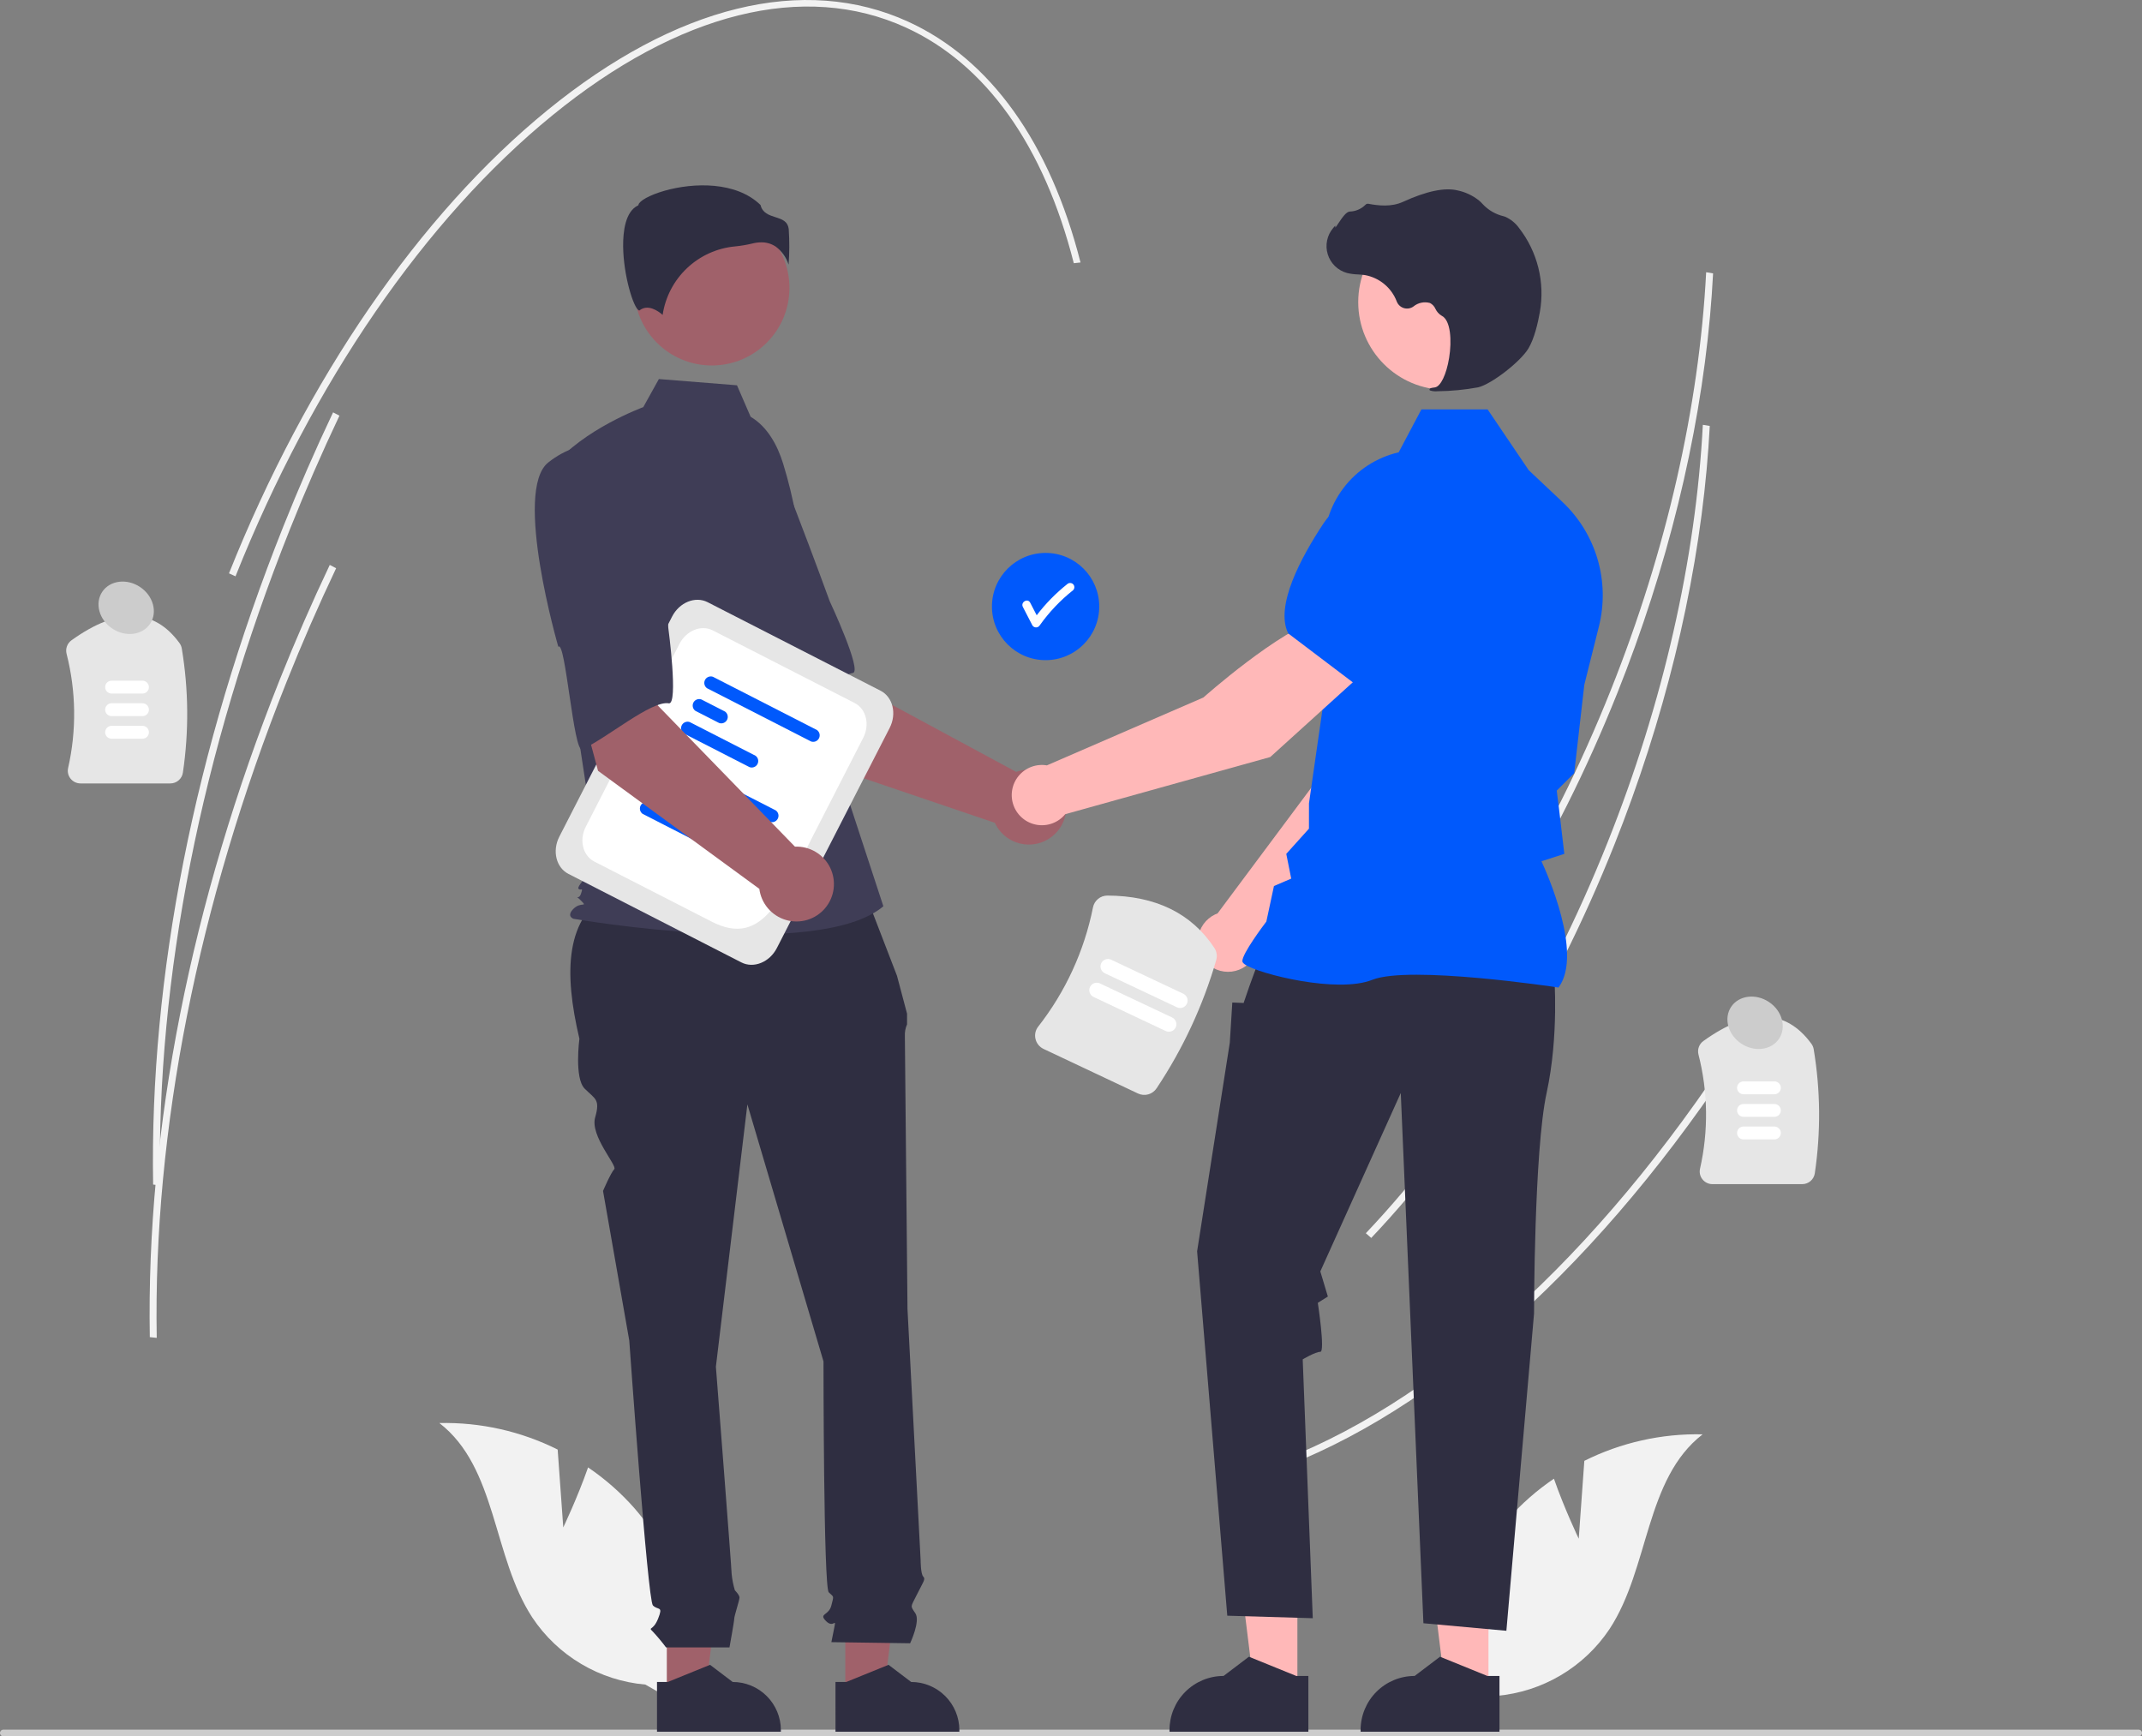 <svg width="227" height="184" viewBox="0 0 227 184" fill="none" xmlns="http://www.w3.org/2000/svg">
<rect x="0" y="0" width="227" height="184" fill="#808080" stroke="none"/>
<g clip-path="url(#clip0_21_6560)">
<path d="M181.22 33.516C180.041 46.501 176.681 60.193 171.413 73.403C164.897 89.74 155.996 104.13 145.67 115.016L145.097 114.517C155.373 103.683 164.234 89.357 170.722 73.087C176.586 58.385 180.073 43.085 180.812 28.849L181.545 28.971C181.467 30.475 181.359 31.99 181.22 33.516Z" fill="#F2F2F2"/>
<path d="M185.916 108.929C171.413 131.989 153.817 148.466 136.37 155.323L136.018 154.676C153.344 147.866 170.836 131.474 185.273 108.52L185.916 108.929Z" fill="#F2F2F2"/>
<path d="M180.868 49.683C179.689 62.667 176.329 76.359 171.061 89.57C164.545 105.907 155.644 120.296 145.318 131.182L144.745 130.683C155.02 119.849 163.882 105.523 170.37 89.254C176.234 74.552 179.721 59.252 180.46 45.015L181.193 45.138C181.115 46.641 181.007 48.156 180.868 49.683Z" fill="#F2F2F2"/>
<path d="M18.05 83.019H8.534C8.331 83.019 8.13 82.973 7.947 82.885C7.764 82.797 7.603 82.669 7.476 82.509C7.352 82.354 7.263 82.173 7.219 81.979C7.174 81.785 7.174 81.583 7.218 81.389C8.125 77.393 8.068 73.238 7.052 69.268C6.988 69.007 7.003 68.732 7.097 68.479C7.19 68.227 7.357 68.008 7.576 67.851C12.469 64.334 16.322 64.436 19.029 68.155C19.151 68.324 19.232 68.52 19.266 68.726C19.989 73.071 20.029 77.503 19.384 81.861C19.34 82.183 19.18 82.477 18.934 82.69C18.689 82.903 18.375 83.019 18.05 83.019Z" fill="#E6E6E6"/>
<path d="M15.1 73.495H11.826C11.645 73.495 11.472 73.423 11.344 73.295C11.216 73.167 11.144 72.994 11.144 72.813C11.144 72.632 11.216 72.458 11.344 72.33C11.472 72.203 11.645 72.131 11.826 72.131H15.1C15.281 72.131 15.454 72.203 15.582 72.331C15.709 72.459 15.781 72.632 15.781 72.813C15.781 72.993 15.709 73.167 15.582 73.295C15.454 73.422 15.281 73.495 15.1 73.495Z" fill="white"/>
<path d="M15.1 75.887H11.826C11.645 75.887 11.472 75.815 11.344 75.687C11.216 75.559 11.144 75.386 11.144 75.205C11.144 75.024 11.216 74.85 11.344 74.723C11.472 74.595 11.645 74.523 11.826 74.523H15.1C15.281 74.523 15.454 74.595 15.582 74.723C15.709 74.851 15.781 75.024 15.781 75.205C15.781 75.386 15.709 75.559 15.582 75.687C15.454 75.815 15.281 75.887 15.1 75.887Z" fill="white"/>
<path d="M15.1 78.279H11.826C11.645 78.279 11.472 78.207 11.344 78.08C11.216 77.952 11.144 77.778 11.144 77.597C11.144 77.416 11.216 77.243 11.344 77.115C11.472 76.987 11.645 76.915 11.826 76.915H15.1C15.281 76.915 15.454 76.988 15.582 77.115C15.709 77.243 15.781 77.417 15.781 77.597C15.781 77.778 15.709 77.951 15.582 78.079C15.454 78.207 15.281 78.279 15.1 78.279Z" fill="white"/>
<path d="M190.992 125.481H181.476C181.273 125.481 181.072 125.435 180.889 125.347C180.706 125.259 180.545 125.131 180.419 124.971C180.294 124.816 180.206 124.635 180.161 124.441C180.116 124.247 180.116 124.045 180.16 123.851C181.067 119.855 181.01 115.7 179.994 111.73C179.93 111.469 179.946 111.194 180.039 110.941C180.132 110.689 180.299 110.47 180.518 110.313C185.411 106.796 189.264 106.898 191.971 110.617C192.093 110.786 192.174 110.982 192.208 111.188C192.931 115.533 192.971 119.965 192.327 124.323C192.282 124.645 192.122 124.939 191.877 125.152C191.631 125.365 191.317 125.481 190.992 125.481Z" fill="#E6E6E6"/>
<path d="M188.042 115.957H184.768C184.588 115.957 184.414 115.884 184.287 115.757C184.159 115.629 184.087 115.455 184.087 115.275C184.087 115.094 184.159 114.921 184.287 114.793C184.414 114.665 184.588 114.593 184.768 114.593H188.042C188.223 114.593 188.397 114.665 188.525 114.792C188.653 114.92 188.725 115.094 188.725 115.275C188.725 115.456 188.653 115.629 188.525 115.757C188.397 115.885 188.223 115.957 188.042 115.957Z" fill="white"/>
<path d="M188.042 118.349H184.768C184.588 118.349 184.414 118.277 184.287 118.149C184.159 118.021 184.087 117.848 184.087 117.667C184.087 117.486 184.159 117.313 184.287 117.185C184.414 117.057 184.588 116.985 184.768 116.985H188.042C188.223 116.985 188.397 117.057 188.525 117.185C188.653 117.313 188.725 117.486 188.725 117.667C188.725 117.848 188.653 118.021 188.525 118.149C188.397 118.277 188.223 118.349 188.042 118.349Z" fill="white"/>
<path d="M188.042 120.741H184.768C184.588 120.741 184.414 120.669 184.287 120.541C184.159 120.413 184.087 120.24 184.087 120.059C184.087 119.879 184.159 119.705 184.287 119.577C184.414 119.449 184.588 119.377 184.768 119.377H188.042C188.223 119.377 188.397 119.449 188.525 119.577C188.653 119.705 188.725 119.878 188.725 120.059C188.725 120.24 188.653 120.414 188.525 120.542C188.397 120.669 188.223 120.741 188.042 120.741Z" fill="white"/>
<path d="M227 183.644C227 183.691 226.991 183.737 226.973 183.781C226.955 183.824 226.929 183.863 226.896 183.896C226.863 183.929 226.824 183.955 226.78 183.973C226.737 183.991 226.691 184 226.644 184H0.356C0.262 184 0.171 183.963 0.104 183.896C0.038 183.829 0 183.739 0 183.644C0 183.55 0.038 183.459 0.104 183.393C0.171 183.326 0.262 183.288 0.356 183.288H226.644C226.691 183.288 226.737 183.297 226.78 183.315C226.824 183.333 226.863 183.359 226.896 183.392C226.929 183.425 226.955 183.465 226.973 183.508C226.991 183.551 227 183.597 227 183.644Z" fill="#CCCCCC"/>
<path d="M59.693 161.857L59.099 153.607C55.212 151.665 50.908 150.7 46.563 150.797C52.676 155.52 52.187 164.959 56.42 171.418C57.756 173.423 59.526 175.101 61.6 176.329C63.673 177.557 65.996 178.303 68.397 178.512L73.485 181.437C74.067 177.593 73.808 173.668 72.726 169.933C71.644 166.198 69.765 162.743 67.218 159.803C65.773 158.169 64.127 156.723 62.321 155.499C61.209 158.69 59.693 161.857 59.693 161.857Z" fill="#F2F2F2"/>
<path d="M167.307 163.053L167.901 154.803C171.788 152.861 176.092 151.897 180.437 151.994C174.324 156.716 174.813 166.155 170.58 172.614C169.244 174.619 167.474 176.298 165.4 177.525C163.327 178.753 161.004 179.499 158.603 179.708L153.515 182.633C152.933 178.789 153.192 174.864 154.274 171.129C155.356 167.395 157.235 163.939 159.782 161C161.227 159.365 162.873 157.919 164.679 156.695C165.791 159.886 167.307 163.053 167.307 163.053Z" fill="#F2F2F2"/>
<path d="M110.807 69.955C113.947 69.955 116.492 67.412 116.492 64.274C116.492 61.136 113.947 58.592 110.807 58.592C107.667 58.592 105.122 61.136 105.122 64.274C105.122 67.412 107.667 69.955 110.807 69.955Z" fill="#0059FC"/>
<path d="M113.725 61.906C113.64 61.824 113.526 61.779 113.408 61.779C113.29 61.779 113.176 61.824 113.091 61.906C111.884 62.867 110.801 63.973 109.865 65.199C109.635 64.755 109.405 64.31 109.175 63.866C108.91 63.353 108.135 63.806 108.4 64.318C108.736 64.969 109.073 65.619 109.409 66.269C109.449 66.335 109.506 66.39 109.574 66.428C109.642 66.466 109.718 66.486 109.796 66.486C109.874 66.486 109.951 66.466 110.018 66.428C110.086 66.39 110.143 66.335 110.184 66.269C111.182 64.864 112.374 63.609 113.725 62.54C113.809 62.456 113.856 62.342 113.856 62.223C113.856 62.104 113.809 61.99 113.725 61.906Z" fill="white"/>
<path d="M85.37 80.385L76.797 66.93L86.724 61.617L89.33 71.882L107.688 81.796C108.412 81.535 109.197 81.491 109.947 81.669C110.697 81.846 111.378 82.238 111.909 82.796C112.44 83.354 112.796 84.054 112.936 84.811C113.075 85.568 112.991 86.35 112.694 87.06C112.396 87.77 111.899 88.378 111.262 88.811C110.624 89.243 109.875 89.481 109.105 89.495C108.335 89.509 107.577 89.299 106.924 88.891C106.271 88.482 105.752 87.892 105.429 87.193L85.37 80.385Z" fill="#A0616A"/>
<path d="M70.534 50.792C67.84 54.744 77.412 69.111 77.412 69.111C77.879 68.106 82.337 79.387 83.083 78.721C85.205 76.827 88.527 71.551 90.374 71.316C91.429 71.182 87.924 63.697 87.924 63.697C87.924 63.697 86.323 59.278 84.149 53.633C83.564 52.025 82.582 50.592 81.293 49.466C80.005 48.34 78.453 47.558 76.781 47.193C76.781 47.193 73.227 46.839 70.534 50.792Z" fill="#3F3D56"/>
<path d="M70.665 179.564L74.737 179.564L76.674 163.869L70.665 163.869L70.665 179.564Z" fill="#A0616A"/>
<path d="M69.627 178.235L70.773 178.235L75.247 176.417L77.645 178.235H77.645C79 178.235 80.3 178.773 81.258 179.731C82.216 180.688 82.755 181.987 82.755 183.342V183.508L69.627 183.508L69.627 178.235Z" fill="#2F2E41"/>
<path d="M89.58 179.564L93.651 179.564L95.589 163.869L89.58 163.869L89.58 179.564Z" fill="#A0616A"/>
<path d="M88.541 178.235L89.688 178.235L94.162 176.417L96.559 178.235H96.56C97.915 178.235 99.215 178.773 100.173 179.731C101.131 180.688 101.669 181.987 101.67 183.342V183.508L88.542 183.508L88.541 178.235Z" fill="#2F2E41"/>
<path d="M91.342 93.761L64.86 94.422C59.831 97.153 59.754 103.062 61.402 110.077C61.402 110.077 60.846 114.247 61.959 115.359C63.071 116.471 63.628 116.471 63.071 118.417C62.515 120.363 65.454 123.541 65.097 123.898C64.74 124.255 63.906 126.201 63.906 126.201L66.687 142.047C66.687 142.047 68.635 169.568 69.191 170.124C69.747 170.68 70.303 170.124 69.747 171.514C69.191 172.904 68.635 172.348 69.191 172.904C69.684 173.435 70.148 173.992 70.582 174.572H77.307C77.307 174.572 77.814 171.792 77.814 171.514C77.814 171.236 78.37 169.568 78.37 169.29C78.37 169.012 77.878 168.521 77.878 168.521C77.709 167.955 77.594 167.375 77.536 166.788C77.536 166.232 75.867 144.827 75.867 144.827L79.205 117.027L87.271 144.271C87.271 144.271 87.271 168.178 87.828 168.734C88.384 169.29 88.384 169.012 88.106 170.124C87.828 171.236 86.715 170.958 87.549 171.792C88.384 172.626 88.662 171.236 88.384 172.626L88.106 174.016L96.451 174.135C96.451 174.135 97.563 171.792 97.007 170.958C96.451 170.124 96.484 170.352 97.163 168.987C97.841 167.622 98.12 167.344 97.841 167.066C97.563 166.788 97.563 165.309 97.563 165.309L96.172 138.711C96.172 138.711 95.894 110.633 95.894 109.799C95.873 109.37 95.952 108.942 96.125 108.549V107.417L95.06 103.406L91.342 93.761Z" fill="#2F2E41"/>
<path d="M75.434 38.729C79.979 38.729 83.662 35.047 83.662 30.505C83.662 25.964 79.979 22.282 75.434 22.282C70.89 22.282 67.206 25.964 67.206 30.505C67.206 35.047 70.89 38.729 75.434 38.729Z" fill="#A0616A"/>
<path d="M79.549 44.164C81.321 45.217 82.382 47.152 82.99 49.121C84.117 52.767 84.796 56.536 85.01 60.346L85.653 71.751L93.616 96.036C86.715 101.872 60.775 97.363 60.775 97.363C60.775 97.363 59.979 97.097 60.775 96.302C61.571 95.506 62.346 96.211 61.55 95.415C60.754 94.619 61.303 95.506 61.568 94.71C61.834 93.914 61.568 94.445 61.303 94.179C61.038 93.914 63.358 91.527 63.358 91.527L61.234 77.587L58.58 49.469C61.765 45.49 68.171 43.144 68.171 43.144L69.826 40.167L78.102 40.828L79.549 44.164Z" fill="#3F3D56"/>
<path d="M82.217 26.137C82.857 26.613 83.33 27.278 83.572 28.038C83.665 26.796 83.67 25.55 83.589 24.307C83.492 23.434 82.877 23.237 82.165 23.009C81.522 22.804 80.794 22.572 80.598 21.724C78.012 19.209 73.51 19.336 70.428 20.213C68.733 20.696 67.757 21.316 67.67 21.679L67.651 21.754L67.583 21.788C66.276 22.442 66.021 24.504 66.038 26.119C66.07 29.162 67.121 32.618 67.713 32.898C67.745 32.913 67.753 32.907 67.766 32.896C68.658 32.184 69.746 32.95 70.224 33.367C70.506 31.476 71.414 29.734 72.803 28.419C74.192 27.104 75.982 26.292 77.887 26.113C78.509 26.053 79.126 25.949 79.734 25.803C80.042 25.724 80.359 25.682 80.677 25.68C81.225 25.671 81.763 25.831 82.217 26.137Z" fill="#2F2E41"/>
<path d="M133.296 100.313L149.124 84.25L153.294 71.403L146.584 68.69C143.259 72.041 139.837 82.3 139.837 82.3L129.034 96.791C128.948 96.823 128.862 96.857 128.777 96.897C128.28 97.131 127.851 97.49 127.533 97.939C127.215 98.387 127.019 98.91 126.962 99.457C126.905 100.004 126.991 100.556 127.21 101.06C127.429 101.564 127.775 102.003 128.213 102.335C128.652 102.667 129.169 102.88 129.714 102.953C130.259 103.027 130.814 102.959 131.325 102.756C131.836 102.552 132.286 102.221 132.631 101.793C132.976 101.365 133.206 100.855 133.296 100.313Z" fill="#FFB8B8"/>
<path d="M144.753 70.16L153.24 72.613L153.271 72.607C156.391 72.002 158.858 66.821 160.379 62.581C160.879 61.183 160.83 59.647 160.24 58.283C159.65 56.92 158.565 55.832 157.203 55.238C156.195 54.806 155.087 54.665 154.003 54.83C152.92 54.996 151.904 55.46 151.071 56.172L146.839 59.814L144.753 70.16Z" fill="#0059FC"/>
<path d="M137.492 179.087L132.928 179.086L130.757 161.493L137.493 161.493L137.492 179.087Z" fill="#FFB8B8"/>
<path d="M138.656 177.597L137.372 177.597L132.356 175.559L129.668 177.597H129.668C128.149 177.597 126.692 178.2 125.618 179.274C124.544 180.347 123.94 181.803 123.94 183.321V183.507L138.656 183.508L138.656 177.597Z" fill="#2F2E41"/>
<path d="M157.743 179.087L153.179 179.086L151.008 161.493L157.744 161.493L157.743 179.087Z" fill="#FFB8B8"/>
<path d="M158.908 177.597L157.623 177.597L152.608 175.559L149.92 177.597H149.919C148.4 177.597 146.943 178.2 145.869 179.274C144.795 180.347 144.192 181.803 144.191 183.321V183.507L158.908 183.508L158.908 177.597Z" fill="#2F2E41"/>
<path d="M164.703 103.305C164.703 103.305 165.236 109.696 163.903 115.822C162.571 121.947 162.571 139.197 162.571 139.197L159.64 172.811L150.847 172.012L148.448 115.822L139.922 134.729L140.721 137.392L139.656 138.058C139.656 138.058 140.454 143.251 139.922 143.251C139.389 143.251 138.056 144.05 138.056 144.05L139.122 171.479L130.062 171.213L126.865 132.599L130.329 110.495L130.595 106.235L131.794 106.284L132.405 104.504L133.526 101.441L164.703 103.305Z" fill="#2F2E41"/>
<path d="M165.163 104.648L165.211 104.581C167.747 101.032 163.933 92.504 163.357 91.268L165.78 90.482L165.235 85.847L164.976 83.78L166.828 81.929L166.834 81.883L167.899 72.562L169.449 66.371C170.033 64.031 169.983 61.578 169.305 59.263C168.627 56.948 167.344 54.855 165.589 53.2L162.007 49.824L157.654 43.387H150.633L148.226 47.931C145.892 48.47 143.822 49.81 142.375 51.718C140.928 53.626 140.197 55.98 140.309 58.372L140.854 70.29L138.719 85.128L138.717 87.814L136.314 90.483L136.839 93.106L135.009 93.889L134.202 97.656C133.867 98.097 131.661 101.037 131.661 101.841C131.661 101.961 131.75 102.078 131.942 102.207C133.445 103.225 141.755 105.299 145.434 103.828C149.351 102.263 164.926 104.611 165.082 104.635L165.163 104.648Z" fill="#0059FC"/>
<path d="M153.236 41.308C158.371 41.308 162.534 37.148 162.534 32.016C162.534 26.884 158.371 22.724 153.236 22.724C148.101 22.724 143.939 26.884 143.939 32.016C143.939 37.148 148.101 41.308 153.236 41.308Z" fill="#FFB8B8"/>
<path d="M152.346 41.459C153.786 41.444 155.222 41.306 156.638 41.047C158.041 40.725 161.135 38.334 161.978 36.921C162.604 35.872 162.98 34.248 163.186 33.071C163.463 31.514 163.409 29.916 163.029 28.38C162.648 26.844 161.95 25.405 160.978 24.157C160.603 23.634 160.094 23.222 159.504 22.964C159.452 22.945 159.398 22.929 159.344 22.915C158.489 22.713 157.714 22.261 157.118 21.616C157.002 21.486 156.877 21.364 156.744 21.251C156.075 20.716 155.289 20.347 154.451 20.174C153.096 19.848 151.158 20.256 148.69 21.386C147.45 21.954 146.074 21.795 145.014 21.594C144.954 21.584 144.893 21.59 144.837 21.611C144.78 21.632 144.73 21.667 144.692 21.713C144.254 22.146 143.669 22.397 143.053 22.416C142.677 22.442 142.295 22.974 141.834 23.666C141.73 23.823 141.608 24.007 141.519 24.119L141.502 23.909L141.295 24.149C140.969 24.527 140.744 24.981 140.642 25.469C140.539 25.957 140.561 26.463 140.707 26.94C140.852 27.417 141.117 27.849 141.474 28.197C141.832 28.545 142.272 28.796 142.753 28.928C143.135 29.019 143.525 29.071 143.918 29.082C144.156 29.098 144.402 29.113 144.638 29.148C145.397 29.283 146.108 29.613 146.701 30.104C147.295 30.596 147.751 31.233 148.024 31.953C148.089 32.12 148.191 32.269 148.323 32.39C148.454 32.511 148.612 32.599 148.783 32.65C148.955 32.7 149.135 32.71 149.311 32.68C149.487 32.649 149.654 32.578 149.798 32.473C150.038 32.276 150.322 32.14 150.627 32.077C150.931 32.013 151.246 32.024 151.545 32.109C151.805 32.245 152.01 32.465 152.126 32.735C152.267 33.034 152.494 33.285 152.777 33.455C153.745 33.923 153.868 36.102 153.571 37.929C153.286 39.689 152.665 40.974 152.061 41.052C151.597 41.112 151.544 41.147 151.512 41.23L151.484 41.304L151.538 41.372C151.798 41.459 152.074 41.488 152.346 41.459Z" fill="#2F2E41"/>
<path d="M144.632 71.153L140.163 65.462C135.61 66.715 127.533 73.911 127.533 73.911L110.944 81.105C110.391 81.012 109.822 81.067 109.296 81.263C108.77 81.459 108.305 81.791 107.948 82.224C107.591 82.657 107.355 83.176 107.262 83.73C107.17 84.283 107.225 84.851 107.422 85.376C107.619 85.902 107.951 86.366 108.385 86.722C108.819 87.079 109.339 87.314 109.893 87.406C110.446 87.498 111.015 87.442 111.54 87.244C112.066 87.047 112.53 86.714 112.886 86.28L134.616 80.222L144.632 71.153Z" fill="#FFB8B8"/>
<path d="M143.561 72.454L150.612 64.598L151.004 59.032C151.077 57.938 150.842 56.847 150.327 55.88C149.812 54.913 149.036 54.109 148.088 53.56C146.797 52.824 145.275 52.605 143.829 52.947C142.383 53.29 141.121 54.168 140.299 55.405C137.807 59.158 135.126 64.232 136.506 67.093L136.52 67.122L143.561 72.454Z" fill="#0059FC"/>
<path d="M78.566 101.984L60.238 92.603C58.934 91.935 58.502 90.165 59.275 88.657L71.225 65.338C71.998 63.83 73.688 63.146 74.991 63.813L93.319 73.194C94.623 73.861 95.055 75.631 94.282 77.139L82.332 100.458C81.559 101.967 79.869 102.651 78.566 101.984Z" fill="#E6E6E6"/>
<path d="M75.434 97.671L62.982 91.298C61.761 90.673 61.357 89.015 62.081 87.603L72.008 68.229C72.732 66.817 74.314 66.176 75.535 66.801L90.575 74.499C91.796 75.124 92.201 76.781 91.477 78.194L86.083 88.719C82.859 95.01 80.873 100.455 75.434 97.671Z" fill="white"/>
<path d="M81.591 87.091L70.562 81.446C70.427 81.35 70.331 81.209 70.292 81.048C70.253 80.887 70.273 80.718 70.348 80.57C70.424 80.423 70.549 80.308 70.703 80.246C70.856 80.184 71.027 80.179 71.184 80.232L82.213 85.877C82.348 85.973 82.444 86.115 82.483 86.275C82.522 86.436 82.502 86.606 82.427 86.753C82.351 86.9 82.225 87.015 82.072 87.078C81.918 87.14 81.748 87.145 81.591 87.091Z" fill="#0059FC"/>
<path d="M71.849 85.133L69.332 83.845C69.197 83.749 69.102 83.608 69.062 83.447C69.023 83.286 69.043 83.117 69.119 82.969C69.194 82.822 69.32 82.707 69.474 82.645C69.627 82.583 69.798 82.578 69.954 82.631L72.472 83.919C72.606 84.015 72.702 84.156 72.741 84.317C72.781 84.478 72.761 84.648 72.685 84.795C72.61 84.942 72.484 85.058 72.33 85.12C72.177 85.182 72.006 85.187 71.849 85.133Z" fill="#0059FC"/>
<path d="M75.078 89.814L68.103 86.244C67.968 86.148 67.872 86.007 67.833 85.846C67.794 85.685 67.814 85.516 67.889 85.368C67.965 85.221 68.091 85.106 68.244 85.044C68.398 84.981 68.568 84.977 68.725 85.03L75.7 88.6C75.835 88.696 75.931 88.837 75.97 88.998C76.009 89.159 75.989 89.328 75.914 89.476C75.838 89.623 75.712 89.738 75.559 89.8C75.405 89.862 75.235 89.867 75.078 89.814Z" fill="#0059FC"/>
<path d="M85.956 78.574L74.926 72.929C74.791 72.833 74.696 72.692 74.656 72.531C74.617 72.37 74.637 72.201 74.713 72.053C74.788 71.906 74.914 71.791 75.067 71.729C75.221 71.667 75.392 71.662 75.549 71.715L86.578 77.36C86.713 77.456 86.808 77.597 86.848 77.758C86.887 77.919 86.867 78.089 86.791 78.236C86.716 78.383 86.59 78.498 86.436 78.561C86.283 78.623 86.112 78.628 85.956 78.574Z" fill="#0059FC"/>
<path d="M76.214 76.617L73.697 75.328C73.562 75.232 73.466 75.091 73.427 74.93C73.388 74.769 73.408 74.6 73.483 74.452C73.559 74.305 73.685 74.19 73.838 74.128C73.992 74.066 74.162 74.061 74.319 74.114L76.836 75.402C76.971 75.498 77.067 75.64 77.106 75.8C77.145 75.961 77.125 76.131 77.05 76.278C76.974 76.425 76.848 76.54 76.695 76.603C76.541 76.665 76.371 76.67 76.214 76.617Z" fill="#0059FC"/>
<path d="M79.442 81.297L72.468 77.727C72.333 77.631 72.237 77.49 72.198 77.329C72.158 77.168 72.178 76.999 72.254 76.851C72.329 76.704 72.455 76.589 72.609 76.527C72.762 76.465 72.933 76.46 73.09 76.513L80.065 80.083C80.2 80.179 80.295 80.32 80.335 80.481C80.374 80.642 80.354 80.811 80.278 80.959C80.203 81.106 80.077 81.221 79.923 81.283C79.77 81.345 79.599 81.35 79.442 81.297Z" fill="#0059FC"/>
<path d="M63.378 81.682L59.238 66.277L70.302 64.183L69.707 74.757L84.245 89.718C85.015 89.686 85.777 89.879 86.439 90.273C87.1 90.667 87.633 91.245 87.972 91.936C88.311 92.628 88.441 93.403 88.347 94.167C88.253 94.931 87.938 95.651 87.441 96.239C86.945 96.828 86.287 97.259 85.549 97.481C84.812 97.702 84.026 97.704 83.287 97.487C82.548 97.27 81.888 96.842 81.388 96.257C80.888 95.671 80.569 94.953 80.471 94.189L63.378 81.682Z" fill="#A0616A"/>
<path d="M58.106 49.004C54.35 51.968 59.17 68.542 59.17 68.542C59.917 67.724 60.784 79.821 61.696 79.409C64.289 78.239 69.041 74.201 70.873 74.531C71.921 74.719 70.823 66.528 70.823 66.528C70.823 66.528 70.621 61.832 70.242 55.795C70.166 54.087 69.659 52.425 68.768 50.964C67.877 49.504 66.63 48.293 65.145 47.444C65.145 47.444 61.861 46.041 58.106 49.004Z" fill="#3F3D56"/>
<path d="M120.597 115.875L110.595 111.155C110.382 111.054 110.193 110.907 110.044 110.723C109.896 110.54 109.791 110.325 109.737 110.095C109.682 109.87 109.68 109.636 109.729 109.41C109.779 109.184 109.879 108.972 110.022 108.79C112.919 105.09 114.908 100.762 115.83 96.155C115.9 95.802 116.09 95.484 116.368 95.256C116.645 95.027 116.994 94.902 117.354 94.902C122.455 94.919 126.267 96.781 128.684 100.434C128.812 100.624 128.896 100.839 128.932 101.065C128.967 101.291 128.953 101.522 128.89 101.742C127.49 106.564 125.36 111.143 122.574 115.32C122.368 115.636 122.053 115.866 121.69 115.968C121.326 116.07 120.938 116.037 120.597 115.875Z" fill="#E6E6E6"/>
<path d="M123.539 109.255L115.892 105.646C115.702 105.556 115.555 105.394 115.484 105.196C115.413 104.999 115.423 104.781 115.513 104.59C115.603 104.4 115.765 104.254 115.963 104.183C116.161 104.112 116.379 104.122 116.569 104.212L124.216 107.821C124.311 107.865 124.395 107.928 124.465 108.005C124.535 108.082 124.589 108.172 124.624 108.27C124.66 108.368 124.675 108.472 124.67 108.576C124.665 108.68 124.64 108.782 124.595 108.876C124.551 108.971 124.488 109.055 124.411 109.125C124.334 109.195 124.244 109.249 124.145 109.284C124.047 109.319 123.943 109.335 123.839 109.33C123.735 109.325 123.633 109.299 123.539 109.255Z" fill="white"/>
<path d="M124.727 106.74L117.08 103.132C116.89 103.042 116.743 102.88 116.672 102.682C116.601 102.484 116.611 102.266 116.701 102.076C116.791 101.886 116.953 101.739 117.151 101.668C117.349 101.597 117.567 101.608 117.757 101.698L125.404 105.307C125.595 105.396 125.741 105.558 125.812 105.756C125.883 105.954 125.873 106.172 125.783 106.362C125.693 106.552 125.532 106.699 125.333 106.77C125.135 106.841 124.917 106.83 124.727 106.74Z" fill="white"/>
<path d="M114.509 27.814L113.797 27.892C110.623 15.427 104.471 6.792 96.006 2.919C85.244 -2.004 71.936 1.302 58.535 12.228C45.065 23.209 33.14 40.556 24.958 61.072L24.268 60.756C32.486 40.15 44.471 22.72 58.017 11.677C71.63 0.579 85.209 -2.751 96.252 2.301C104.96 6.284 111.273 15.107 114.509 27.814Z" fill="#F2F2F2"/>
<path d="M35.974 44.048C34.113 47.967 32.342 52.028 30.712 56.116C21.328 79.644 16.573 103.673 16.962 125.605L16.228 125.527C15.839 103.513 20.608 79.402 30.021 55.8C31.656 51.7 33.432 47.628 35.299 43.698L35.974 44.048Z" fill="#F2F2F2"/>
<path d="M35.622 60.215C33.761 64.134 31.99 68.194 30.359 72.283C20.976 95.811 16.221 119.839 16.61 141.772L15.876 141.694C15.487 119.68 20.256 95.568 29.669 71.967C31.304 67.867 33.08 63.795 34.947 59.864L35.622 60.215Z" fill="#F2F2F2"/>
<path d="M15.912 66.094C16.722 64.876 16.242 63.133 14.84 62.2C13.437 61.268 11.643 61.499 10.832 62.717C10.022 63.935 10.502 65.678 11.904 66.611C13.307 67.543 15.101 67.312 15.912 66.094Z" fill="#CCCCCC"/>
<path d="M188.537 110.072C189.348 108.854 188.868 107.111 187.465 106.178C186.063 105.246 184.269 105.477 183.458 106.695C182.647 107.912 183.127 109.656 184.53 110.588C185.932 111.521 187.726 111.29 188.537 110.072Z" fill="#CCCCCC"/>
</g>
<defs>
<clipPath id="clip0_21_6560">
<rect width="227" height="184" fill="white"/>
</clipPath>
</defs>
</svg>
